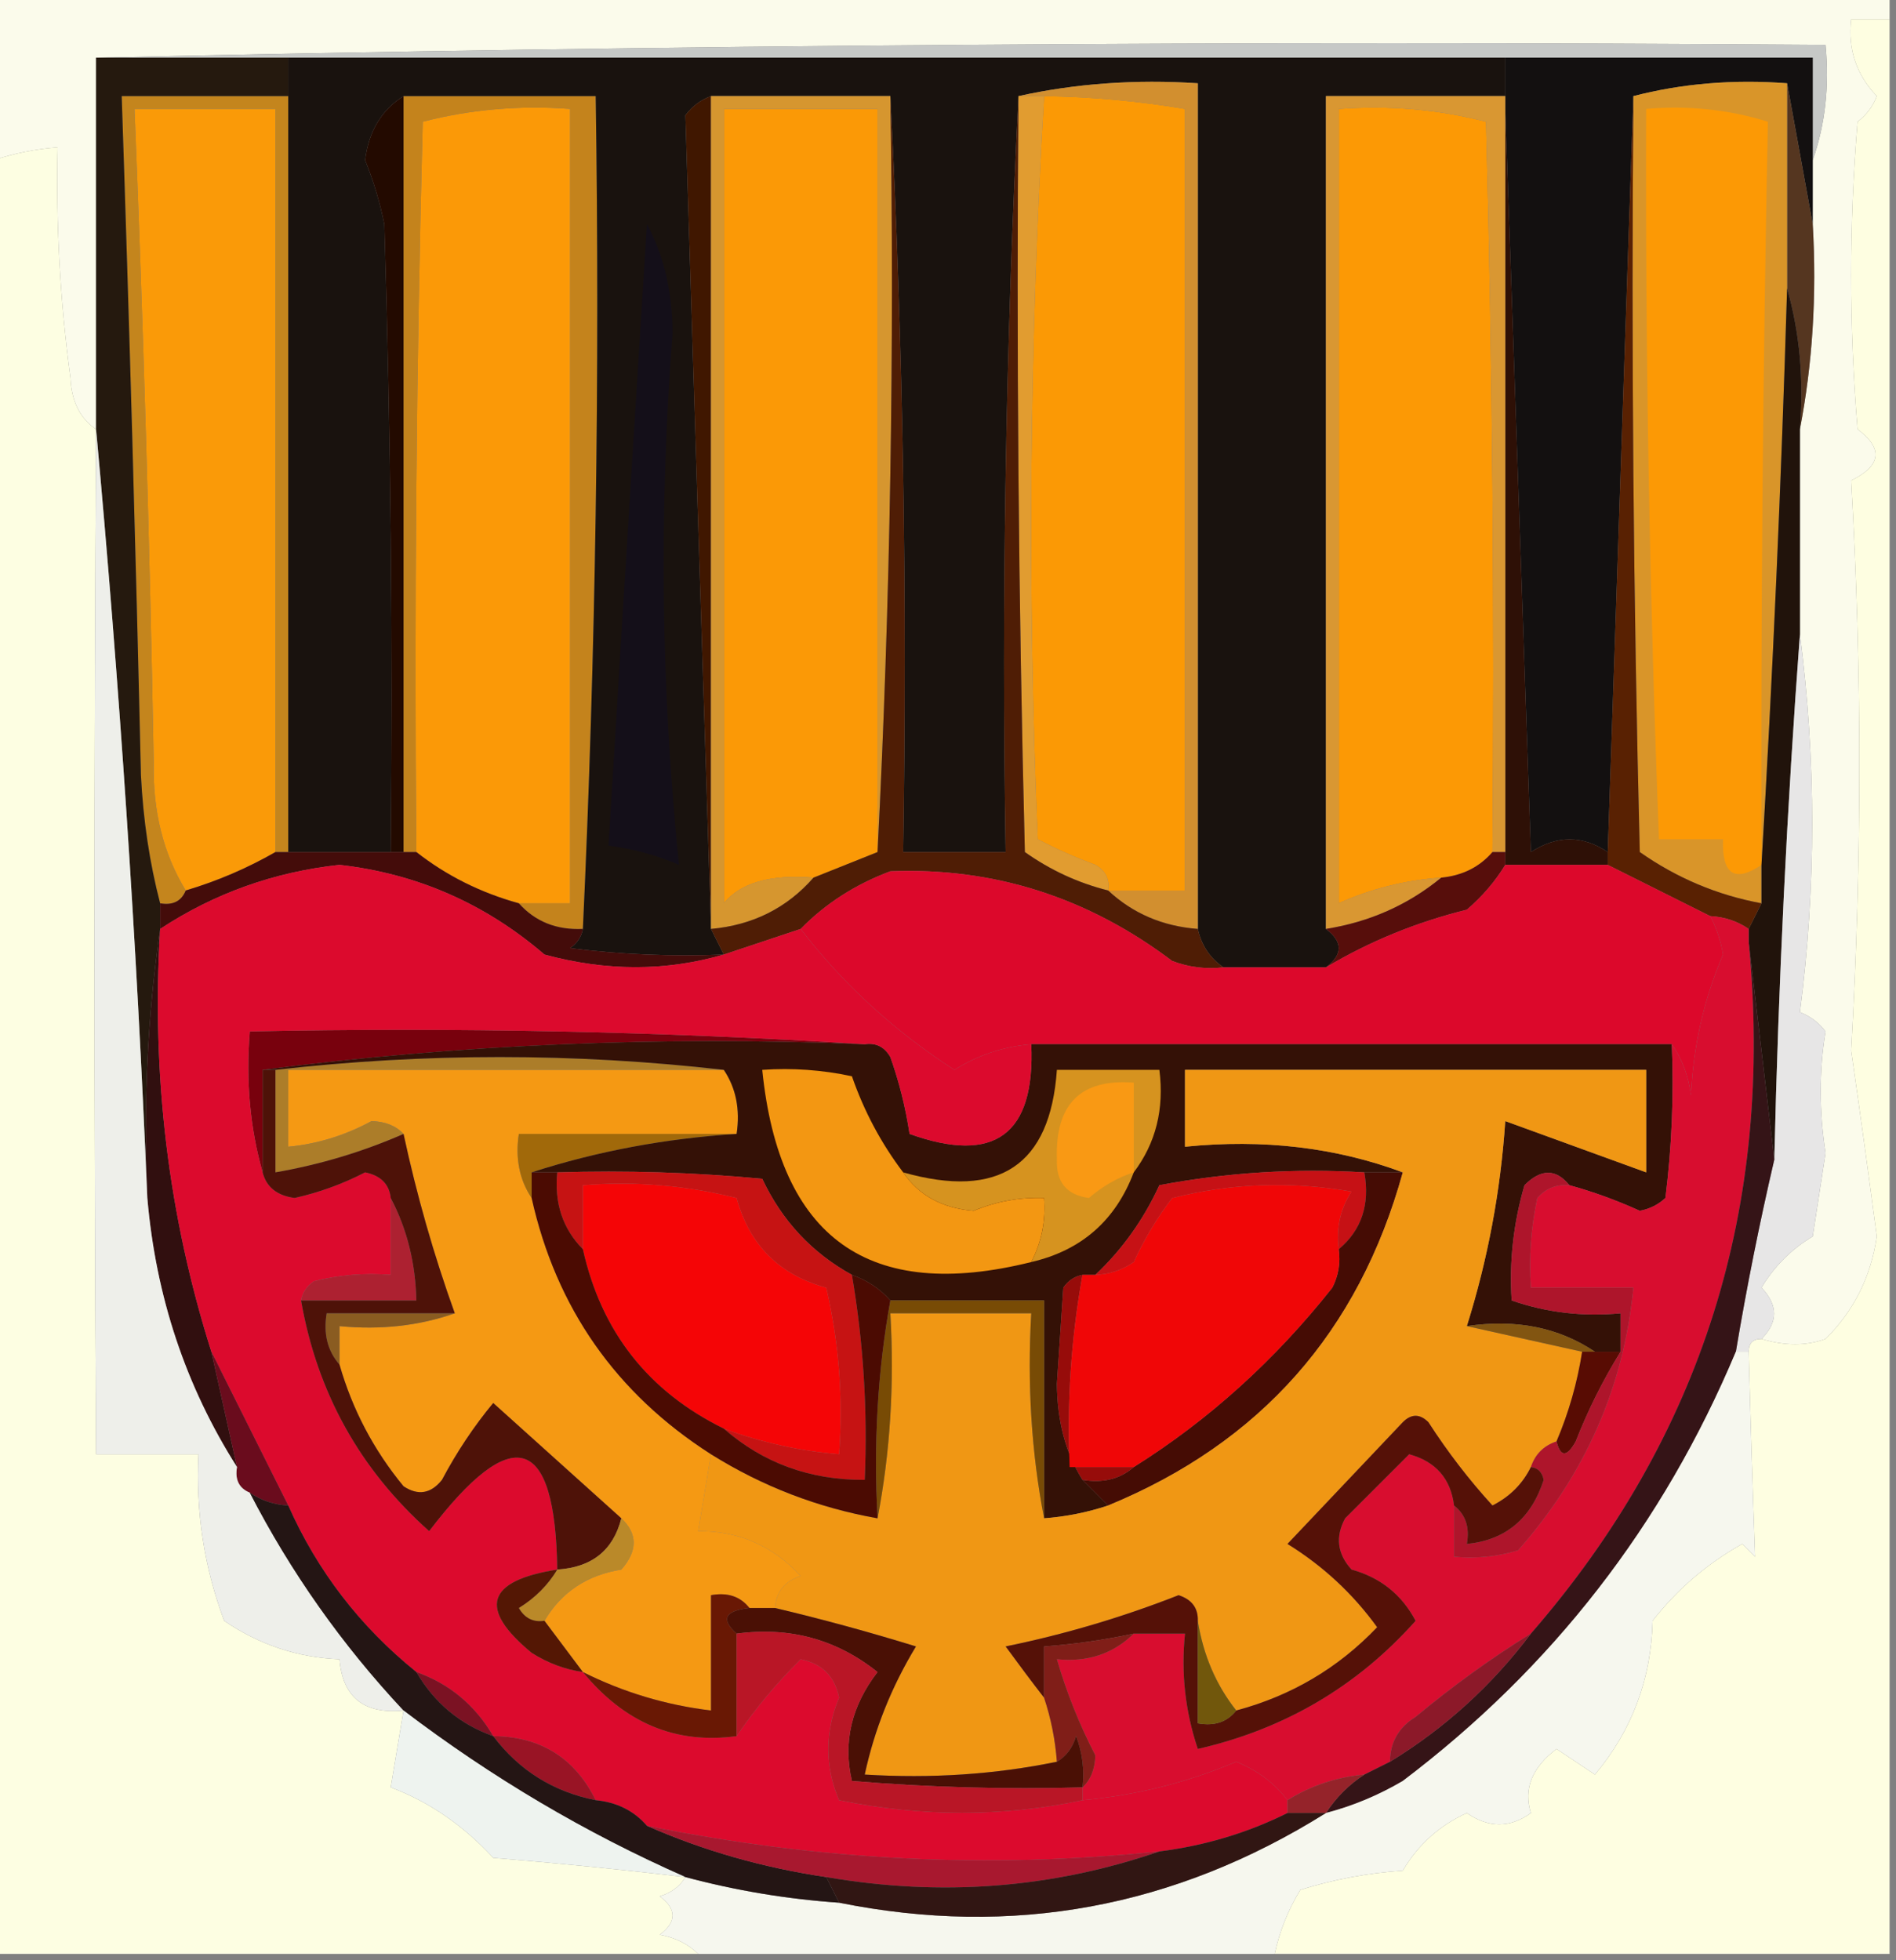 <?xml version="1.0" encoding="UTF-8"?>
<!DOCTYPE svg PUBLIC "-//W3C//DTD SVG 1.1//EN" "http://www.w3.org/Graphics/SVG/1.1/DTD/svg11.dtd">
<svg xmlns="http://www.w3.org/2000/svg" version="1.1" width="148px" height="153px" style="shape-rendering:geometricPrecision; text-rendering:geometricPrecision; image-rendering:optimizeQuality; fill-rule:evenodd; clip-rule:evenodd" xmlns:xlink="http://www.w3.org/1999/xlink">
<rect width="100%" height="100%" fill="#808080" stroke="none"/>
<g><path style="opacity:1" fill="#fbfbeb" d="M -0.5,-0.5 C 48.833,-0.5 98.167,-0.5 147.5,-0.5C 147.5,0.167 147.5,0.833 147.5,1.5C 146.5,1.5 145.5,1.5 144.5,1.5C 144.229,3.821 144.896,5.821 146.5,7.5C 146.192,8.308 145.692,8.975 145,9.5C 144.333,17.5 144.333,25.5 145,33.5C 147.023,35.013 146.856,36.346 144.5,37.5C 145.35,52.297 145.35,67.13 144.5,82C 145.192,86.801 145.858,91.635 146.5,96.5C 146.05,99.63 144.716,102.297 142.5,104.5C 140.997,105.052 139.331,105.052 137.5,104.5C 138.807,103.198 138.807,101.865 137.5,100.5C 138.5,98.833 139.833,97.5 141.5,96.5C 141.833,94.333 142.167,92.167 142.5,90C 141.995,86.718 141.995,83.551 142.5,80.5C 141.975,79.808 141.308,79.308 140.5,79C 141.773,69.209 141.773,59.376 140.5,49.5C 140.5,44.167 140.5,38.833 140.5,33.5C 141.488,28.36 141.821,23.026 141.5,17.5C 141.5,15.833 141.5,14.167 141.5,12.5C 142.477,9.713 142.81,6.713 142.5,3.5C 97.33,3.168 52.33,3.501 7.5,4.5C 7.5,14.167 7.5,23.833 7.5,33.5C 6.252,32.666 5.585,31.333 5.5,29.5C 4.692,23.526 4.359,17.526 4.5,11.5C 2.784,11.629 1.117,11.962 -0.5,12.5C -0.5,8.167 -0.5,3.833 -0.5,-0.5 Z"/></g>
<g><path style="opacity:1" fill="#c6c8c6" d="M 7.5,4.5 C 52.33,3.501 97.33,3.168 142.5,3.5C 142.81,6.713 142.477,9.713 141.5,12.5C 141.5,9.833 141.5,7.167 141.5,4.5C 133.5,4.5 125.5,4.5 117.5,4.5C 85.833,4.5 54.167,4.5 22.5,4.5C 17.5,4.5 12.5,4.5 7.5,4.5 Z"/></g>
<g><path style="opacity:1" fill="#131010" d="M 117.5,4.5 C 125.5,4.5 133.5,4.5 141.5,4.5C 141.5,7.167 141.5,9.833 141.5,12.5C 141.5,14.167 141.5,15.833 141.5,17.5C 140.833,13.833 140.167,10.167 139.5,6.5C 135.298,6.183 131.298,6.517 127.5,7.5C 126.833,27.167 126.167,46.833 125.5,66.5C 123.532,65.181 121.532,65.181 119.5,66.5C 118.833,47.004 118.167,27.671 117.5,8.5C 117.5,8.167 117.5,7.833 117.5,7.5C 117.5,6.5 117.5,5.5 117.5,4.5 Z"/></g>
<g><path style="opacity:1" fill="#fb9907" d="M 40.5,70.5 C 37.515,69.674 34.849,68.341 32.5,66.5C 32.333,47.497 32.5,28.497 33,9.5C 36.73,8.54 40.563,8.207 44.5,8.5C 44.5,29.167 44.5,49.833 44.5,70.5C 43.167,70.5 41.833,70.5 40.5,70.5 Z"/></g>
<g><path style="opacity:1" fill="#fa9a08" d="M 21.5,66.5 C 19.313,67.758 16.98,68.758 14.5,69.5C 12.75,66.645 11.916,63.311 12,59.5C 11.69,42.489 11.19,25.489 10.5,8.5C 14.167,8.5 17.833,8.5 21.5,8.5C 21.5,27.833 21.5,47.167 21.5,66.5 Z"/></g>
<g><path style="opacity:1" fill="#fc9905" d="M 116.5,66.5 C 115.486,67.674 114.153,68.34 112.5,68.5C 109.692,68.693 107.025,69.36 104.5,70.5C 104.5,49.833 104.5,29.167 104.5,8.5C 108.437,8.207 112.27,8.54 116,9.5C 116.5,28.497 116.667,47.497 116.5,66.5 Z"/></g>
<g><path style="opacity:1" fill="#553620" d="M 139.5,6.5 C 140.167,10.167 140.833,13.833 141.5,17.5C 141.821,23.026 141.488,28.36 140.5,33.5C 140.815,29.629 140.482,25.962 139.5,22.5C 139.5,17.167 139.5,11.833 139.5,6.5 Z"/></g>
<g><path style="opacity:1" fill="#c4851d" d="M 22.5,7.5 C 22.5,27.167 22.5,46.833 22.5,66.5C 22.167,66.5 21.833,66.5 21.5,66.5C 21.5,47.167 21.5,27.833 21.5,8.5C 17.833,8.5 14.167,8.5 10.5,8.5C 11.19,25.489 11.69,42.489 12,59.5C 11.916,63.311 12.75,66.645 14.5,69.5C 14.158,70.338 13.492,70.672 12.5,70.5C 11.679,67.359 11.179,64.025 11,60.5C 10.594,42.828 10.094,25.161 9.5,7.5C 13.833,7.5 18.167,7.5 22.5,7.5 Z"/></g>
<g><path style="opacity:1" fill="#c4831c" d="M 31.5,7.5 C 36.5,7.5 41.5,7.5 46.5,7.5C 46.831,29.34 46.497,51.006 45.5,72.5C 43.447,72.598 41.78,71.931 40.5,70.5C 41.833,70.5 43.167,70.5 44.5,70.5C 44.5,49.833 44.5,29.167 44.5,8.5C 40.563,8.207 36.73,8.54 33,9.5C 32.5,28.497 32.333,47.497 32.5,66.5C 32.167,66.5 31.833,66.5 31.5,66.5C 31.5,46.833 31.5,27.167 31.5,7.5 Z"/></g>
<g><path style="opacity:1" fill="#d99529" d="M 139.5,6.5 C 139.5,11.833 139.5,17.167 139.5,22.5C 139.046,37.666 138.38,52.666 137.5,67.5C 137.5,68.5 137.5,69.5 137.5,70.5C 134.063,69.866 130.896,68.533 128,66.5C 127.5,46.836 127.333,27.169 127.5,7.5C 131.298,6.517 135.298,6.183 139.5,6.5 Z"/></g>
<g><path style="opacity:1" fill="#fc9905" d="M 137.5,67.5 C 135.402,68.914 134.402,68.248 134.5,65.5C 132.833,65.5 131.167,65.5 129.5,65.5C 128.76,46.509 128.427,27.509 128.5,8.5C 131.777,8.216 134.943,8.549 138,9.5C 137.607,28.811 137.441,48.144 137.5,67.5 Z"/></g>
<g><path style="opacity:1" fill="#19120e" d="M 22.5,4.5 C 54.167,4.5 85.833,4.5 117.5,4.5C 117.5,5.5 117.5,6.5 117.5,7.5C 112.833,7.5 108.167,7.5 103.5,7.5C 103.5,29.167 103.5,50.833 103.5,72.5C 104.833,73.5 104.833,74.5 103.5,75.5C 100.833,75.5 98.167,75.5 95.5,75.5C 94.449,74.778 93.782,73.778 93.5,72.5C 93.5,50.5 93.5,28.5 93.5,6.5C 88.637,6.181 83.97,6.514 79.5,7.5C 78.503,26.993 78.17,46.66 78.5,66.5C 75.833,66.5 73.167,66.5 70.5,66.5C 70.83,46.66 70.497,26.993 69.5,7.5C 64.833,7.5 60.167,7.5 55.5,7.5C 54.711,7.783 54.044,8.283 53.5,9C 54.161,30.264 54.828,51.431 55.5,72.5C 55.833,73.167 56.167,73.833 56.5,74.5C 52.486,74.665 48.486,74.499 44.5,74C 45.056,73.617 45.389,73.117 45.5,72.5C 46.497,51.006 46.831,29.34 46.5,7.5C 41.5,7.5 36.5,7.5 31.5,7.5C 29.785,8.574 28.785,10.241 28.5,12.5C 29.154,14.115 29.654,15.782 30,17.5C 30.5,33.83 30.667,50.163 30.5,66.5C 27.833,66.5 25.167,66.5 22.5,66.5C 22.5,46.833 22.5,27.167 22.5,7.5C 22.5,6.5 22.5,5.5 22.5,4.5 Z"/></g>
<g><path style="opacity:1" fill="#fb9906" d="M 68.5,66.5 C 66.833,67.167 65.167,67.833 63.5,68.5C 60.143,68.23 57.809,68.896 56.5,70.5C 56.5,49.833 56.5,29.167 56.5,8.5C 60.5,8.5 64.5,8.5 68.5,8.5C 68.5,27.833 68.5,47.167 68.5,66.5 Z"/></g>
<g><path style="opacity:1" fill="#fb9905" d="M 81.5,7.5 C 85.198,7.552 88.865,7.886 92.5,8.5C 92.5,28.833 92.5,49.167 92.5,69.5C 90.5,69.5 88.5,69.5 86.5,69.5C 86.631,68.624 86.297,67.957 85.5,67.5C 83.941,66.926 82.441,66.26 81,65.5C 80.18,46.093 80.347,26.76 81.5,7.5 Z"/></g>
<g><path style="opacity:1" fill="#2e1006" d="M 117.5,8.5 C 118.167,27.671 118.833,47.004 119.5,66.5C 121.532,65.181 123.532,65.181 125.5,66.5C 125.5,66.833 125.5,67.167 125.5,67.5C 122.833,67.5 120.167,67.5 117.5,67.5C 117.5,67.167 117.5,66.833 117.5,66.5C 117.5,47.167 117.5,27.833 117.5,8.5 Z"/></g>
<g><path style="opacity:1" fill="#21130b" d="M 139.5,22.5 C 140.482,25.962 140.815,29.629 140.5,33.5C 140.5,38.833 140.5,44.167 140.5,49.5C 139.492,62.994 138.826,76.661 138.5,90.5C 137.833,84.833 137.167,79.167 136.5,73.5C 136.5,73.167 136.5,72.833 136.5,72.5C 136.833,71.833 137.167,71.167 137.5,70.5C 137.5,69.5 137.5,68.5 137.5,67.5C 138.38,52.666 139.046,37.666 139.5,22.5 Z"/></g>
<g><path style="opacity:1" fill="#fefee1" d="M 147.5,1.5 C 147.5,51.833 147.5,102.167 147.5,152.5C 131.5,152.5 115.5,152.5 99.5,152.5C 99.877,150.742 100.544,149.075 101.5,147.5C 104.107,146.682 106.774,146.182 109.5,146C 110.693,143.973 112.36,142.473 114.5,141.5C 116.198,142.681 117.865,142.681 119.5,141.5C 118.911,139.627 119.578,137.96 121.5,136.5C 122.5,137.167 123.5,137.833 124.5,138.5C 127.396,135.038 128.896,131.038 129,126.5C 130.921,124.037 133.254,122.037 136,120.5C 136.333,120.833 136.667,121.167 137,121.5C 136.808,116.201 136.641,110.867 136.5,105.5C 136.5,104.833 136.833,104.5 137.5,104.5C 139.331,105.052 140.997,105.052 142.5,104.5C 144.716,102.297 146.05,99.63 146.5,96.5C 145.858,91.635 145.192,86.801 144.5,82C 145.35,67.13 145.35,52.297 144.5,37.5C 146.856,36.346 147.023,35.013 145,33.5C 144.333,25.5 144.333,17.5 145,9.5C 145.692,8.975 146.192,8.308 146.5,7.5C 144.896,5.821 144.229,3.821 144.5,1.5C 145.5,1.5 146.5,1.5 147.5,1.5 Z"/></g>
<g><path style="opacity:1" fill="#230a00" d="M 31.5,7.5 C 31.5,27.167 31.5,46.833 31.5,66.5C 31.167,66.5 30.833,66.5 30.5,66.5C 30.667,50.163 30.5,33.83 30,17.5C 29.654,15.782 29.154,14.115 28.5,12.5C 28.785,10.241 29.785,8.574 31.5,7.5 Z"/></g>
<g><path style="opacity:1" fill="#401700" d="M 55.5,7.5 C 55.5,29.167 55.5,50.833 55.5,72.5C 54.828,51.431 54.161,30.264 53.5,9C 54.044,8.283 54.711,7.783 55.5,7.5 Z"/></g>
<g><path style="opacity:1" fill="#e19c30" d="M 79.5,7.5 C 80.167,7.5 80.833,7.5 81.5,7.5C 80.347,26.76 80.18,46.093 81,65.5C 82.441,66.26 83.941,66.926 85.5,67.5C 86.297,67.957 86.631,68.624 86.5,69.5C 84.16,68.914 81.993,67.914 80,66.5C 79.5,46.836 79.333,27.169 79.5,7.5 Z"/></g>
<g><path style="opacity:1" fill="#d99732" d="M 117.5,7.5 C 117.5,7.833 117.5,8.167 117.5,8.5C 117.5,27.833 117.5,47.167 117.5,66.5C 117.167,66.5 116.833,66.5 116.5,66.5C 116.667,47.497 116.5,28.497 116,9.5C 112.27,8.54 108.437,8.207 104.5,8.5C 104.5,29.167 104.5,49.833 104.5,70.5C 107.025,69.36 109.692,68.693 112.5,68.5C 109.912,70.625 106.912,71.958 103.5,72.5C 103.5,50.833 103.5,29.167 103.5,7.5C 108.167,7.5 112.833,7.5 117.5,7.5 Z"/></g>
<g><path style="opacity:1" fill="#fdfee2" d="M 7.5,33.5 C 7.332,60.135 7.332,86.802 7.5,113.5C 10.167,113.5 12.833,113.5 15.5,113.5C 15.268,117.98 15.935,122.313 17.5,126.5C 20.226,128.365 23.226,129.365 26.5,129.5C 26.746,132.47 28.412,133.803 31.5,133.5C 31.167,135.5 30.833,137.5 30.5,139.5C 33.49,140.622 36.157,142.456 38.5,145C 43.52,145.411 48.52,145.911 53.5,146.5C 53.083,147.222 52.416,147.722 51.5,148C 52.833,149 52.833,150 51.5,151C 52.737,151.232 53.737,151.732 54.5,152.5C 36.167,152.5 17.833,152.5 -0.5,152.5C -0.5,105.833 -0.5,59.167 -0.5,12.5C 1.117,11.962 2.784,11.629 4.5,11.5C 4.359,17.526 4.692,23.526 5.5,29.5C 5.585,31.333 6.252,32.666 7.5,33.5 Z"/></g>
<g><path style="opacity:1" fill="#25190e" d="M 7.5,4.5 C 12.5,4.5 17.5,4.5 22.5,4.5C 22.5,5.5 22.5,6.5 22.5,7.5C 18.167,7.5 13.833,7.5 9.5,7.5C 10.094,25.161 10.594,42.828 11,60.5C 11.179,64.025 11.679,67.359 12.5,70.5C 12.5,71.167 12.5,71.833 12.5,72.5C 11.509,79.313 11.175,86.313 11.5,93.5C 10.665,73.471 9.332,53.471 7.5,33.5C 7.5,23.833 7.5,14.167 7.5,4.5 Z"/></g>
<g><path style="opacity:1" fill="#d28f2f" d="M 79.5,7.5 C 83.97,6.514 88.637,6.181 93.5,6.5C 93.5,28.5 93.5,50.5 93.5,72.5C 90.759,72.293 88.426,71.293 86.5,69.5C 88.5,69.5 90.5,69.5 92.5,69.5C 92.5,49.167 92.5,28.833 92.5,8.5C 88.865,7.886 85.198,7.552 81.5,7.5C 80.833,7.5 80.167,7.5 79.5,7.5 Z"/></g>
<g><path style="opacity:1" fill="#e7e6e6" d="M 140.5,49.5 C 141.773,59.376 141.773,69.209 140.5,79C 141.308,79.308 141.975,79.808 142.5,80.5C 141.995,83.551 141.995,86.718 142.5,90C 142.167,92.167 141.833,94.333 141.5,96.5C 139.833,97.5 138.5,98.833 137.5,100.5C 138.807,101.865 138.807,103.198 137.5,104.5C 136.833,104.5 136.5,104.833 136.5,105.5C 136.167,105.5 135.833,105.5 135.5,105.5C 136.343,100.464 137.343,95.464 138.5,90.5C 138.826,76.661 139.492,62.994 140.5,49.5 Z"/></g>
<g><path style="opacity:1" fill="#140f19" d="M 50.5,17.5 C 51.814,19.915 52.481,22.748 52.5,26C 51.429,39.894 51.595,53.727 53,67.5C 51.266,66.751 49.433,66.251 47.5,66C 48.476,49.883 49.476,33.717 50.5,17.5 Z"/></g>
<g><path style="opacity:1" fill="#d6962f" d="M 55.5,7.5 C 60.167,7.5 64.833,7.5 69.5,7.5C 69.83,27.34 69.497,47.007 68.5,66.5C 68.5,47.167 68.5,27.833 68.5,8.5C 64.5,8.5 60.5,8.5 56.5,8.5C 56.5,29.167 56.5,49.833 56.5,70.5C 57.809,68.896 60.143,68.23 63.5,68.5C 61.421,70.873 58.754,72.206 55.5,72.5C 55.5,50.833 55.5,29.167 55.5,7.5 Z"/></g>
<g><path style="opacity:1" fill="#570e0b" d="M 116.5,66.5 C 116.833,66.5 117.167,66.5 117.5,66.5C 117.5,66.833 117.5,67.167 117.5,67.5C 116.71,68.794 115.71,69.961 114.5,71C 110.564,71.972 106.897,73.472 103.5,75.5C 104.833,74.5 104.833,73.5 103.5,72.5C 106.912,71.958 109.912,70.625 112.5,68.5C 114.153,68.34 115.486,67.674 116.5,66.5 Z"/></g>
<g><path style="opacity:1" fill="#440c0a" d="M 21.5,66.5 C 21.833,66.5 22.167,66.5 22.5,66.5C 25.167,66.5 27.833,66.5 30.5,66.5C 30.833,66.5 31.167,66.5 31.5,66.5C 31.833,66.5 32.167,66.5 32.5,66.5C 34.849,68.341 37.515,69.674 40.5,70.5C 41.78,71.931 43.447,72.598 45.5,72.5C 45.389,73.117 45.056,73.617 44.5,74C 48.486,74.499 52.486,74.665 56.5,74.5C 51.985,75.812 47.318,75.812 42.5,74.5C 37.871,70.518 32.537,68.184 26.5,67.5C 21.406,68.051 16.739,69.717 12.5,72.5C 12.5,71.833 12.5,71.167 12.5,70.5C 13.492,70.672 14.158,70.338 14.5,69.5C 16.98,68.758 19.313,67.758 21.5,66.5 Z"/></g>
<g><path style="opacity:1" fill="#4f1d05" d="M 69.5,7.5 C 70.497,26.993 70.83,46.66 70.5,66.5C 73.167,66.5 75.833,66.5 78.5,66.5C 78.17,46.66 78.503,26.993 79.5,7.5C 79.333,27.169 79.5,46.836 80,66.5C 81.993,67.914 84.16,68.914 86.5,69.5C 88.426,71.293 90.759,72.293 93.5,72.5C 93.782,73.778 94.449,74.778 95.5,75.5C 94.127,75.657 92.793,75.49 91.5,75C 84.897,70.019 77.563,67.686 69.5,68C 66.761,69.026 64.428,70.526 62.5,72.5C 60.5,73.167 58.5,73.833 56.5,74.5C 56.167,73.833 55.833,73.167 55.5,72.5C 58.754,72.206 61.421,70.873 63.5,68.5C 65.167,67.833 66.833,67.167 68.5,66.5C 69.497,47.007 69.83,27.34 69.5,7.5 Z"/></g>
<g><path style="opacity:1" fill="#592102" d="M 127.5,7.5 C 127.333,27.169 127.5,46.836 128,66.5C 130.896,68.533 134.063,69.866 137.5,70.5C 137.167,71.167 136.833,71.833 136.5,72.5C 135.609,71.89 134.609,71.557 133.5,71.5C 130.86,70.18 128.193,68.847 125.5,67.5C 125.5,67.167 125.5,66.833 125.5,66.5C 126.167,46.833 126.833,27.167 127.5,7.5 Z"/></g>
<g><path style="opacity:1" fill="#dc082b" d="M 95.5,75.5 C 98.167,75.5 100.833,75.5 103.5,75.5C 106.897,73.472 110.564,71.972 114.5,71C 115.71,69.961 116.71,68.794 117.5,67.5C 120.167,67.5 122.833,67.5 125.5,67.5C 128.193,68.847 130.86,70.18 133.5,71.5C 133.982,72.416 134.315,73.416 134.5,74.5C 132.999,78.003 132.166,81.669 132,85.5C 131.79,83.942 131.29,82.609 130.5,81.5C 113.833,81.5 97.167,81.5 80.5,81.5C 78.325,81.682 76.325,82.349 74.5,83.5C 69.808,80.47 65.808,76.803 62.5,72.5C 64.428,70.526 66.761,69.026 69.5,68C 77.563,67.686 84.897,70.019 91.5,75C 92.793,75.49 94.127,75.657 95.5,75.5 Z"/></g>
<g><path style="opacity:1" fill="#78010d" d="M 67.5,81.5 C 51.464,80.849 35.798,81.516 20.5,83.5C 20.5,86.167 20.5,88.833 20.5,91.5C 19.518,88.038 19.185,84.371 19.5,80.5C 35.675,80.17 51.675,80.504 67.5,81.5 Z"/></g>
<g><path style="opacity:1" fill="#310f0f" d="M 12.5,72.5 C 11.808,83.901 13.142,94.901 16.5,105.5C 17.167,108.5 17.833,111.5 18.5,114.5C 14.497,108.194 12.163,101.194 11.5,93.5C 11.175,86.313 11.509,79.313 12.5,72.5 Z"/></g>
<g><path style="opacity:1" fill="#f59913" d="M 56.5,83.5 C 57.451,84.919 57.785,86.585 57.5,88.5C 51.833,88.5 46.167,88.5 40.5,88.5C 40.215,90.415 40.549,92.081 41.5,93.5C 43.415,102.083 48.081,108.75 55.5,113.5C 55.167,115.5 54.833,117.5 54.5,119.5C 57.659,119.481 60.326,120.648 62.5,123C 61.244,123.417 60.577,124.25 60.5,125.5C 59.833,125.5 59.167,125.5 58.5,125.5C 57.791,124.596 56.791,124.263 55.5,124.5C 55.5,127.5 55.5,130.5 55.5,133.5C 51.992,133.08 48.659,132.08 45.5,130.5C 44.5,129.167 43.5,127.833 42.5,126.5C 43.819,124.266 45.819,122.932 48.5,122.5C 49.782,121.042 49.782,119.708 48.5,118.5C 45.187,115.522 41.853,112.522 38.5,109.5C 36.99,111.322 35.657,113.322 34.5,115.5C 33.635,116.583 32.635,116.749 31.5,116C 29.171,113.174 27.504,110.008 26.5,106.5C 26.5,105.5 26.5,104.5 26.5,103.5C 29.713,103.81 32.713,103.477 35.5,102.5C 33.859,97.939 32.526,93.272 31.5,88.5C 30.903,87.861 30.07,87.528 29,87.5C 26.941,88.618 24.774,89.285 22.5,89.5C 22.5,87.5 22.5,85.5 22.5,83.5C 33.833,83.5 45.167,83.5 56.5,83.5 Z"/></g>
<g><path style="opacity:1" fill="#a1690a" d="M 57.5,88.5 C 51.923,88.856 46.59,89.856 41.5,91.5C 41.5,92.167 41.5,92.833 41.5,93.5C 40.549,92.081 40.215,90.415 40.5,88.5C 46.167,88.5 51.833,88.5 57.5,88.5 Z"/></g>
<g><path style="opacity:1" fill="#ac7d29" d="M 56.5,83.5 C 45.167,83.5 33.833,83.5 22.5,83.5C 22.5,85.5 22.5,87.5 22.5,89.5C 24.774,89.285 26.941,88.618 29,87.5C 30.07,87.528 30.903,87.861 31.5,88.5C 28.296,89.901 24.963,90.901 21.5,91.5C 21.5,88.833 21.5,86.167 21.5,83.5C 33.167,82.167 44.833,82.167 56.5,83.5 Z"/></g>
<g><path style="opacity:1" fill="#341106" d="M 67.5,81.5 C 68.376,81.369 69.043,81.703 69.5,82.5C 70.189,84.444 70.689,86.444 71,88.5C 77.642,90.888 80.808,88.554 80.5,81.5C 97.167,81.5 113.833,81.5 130.5,81.5C 130.666,85.514 130.499,89.514 130,93.5C 129.439,94.022 128.772,94.355 128,94.5C 126.2,93.68 124.366,93.014 122.5,92.5C 121.458,91.209 120.292,91.209 119,92.5C 118.132,95.485 117.799,98.485 118,101.5C 120.719,102.444 123.552,102.777 126.5,102.5C 126.5,103.5 126.5,104.5 126.5,105.5C 125.833,105.5 125.167,105.5 124.5,105.5C 121.663,103.598 118.329,102.931 114.5,103.5C 116.135,98.291 117.135,92.958 117.5,87.5C 121.167,88.833 124.833,90.167 128.5,91.5C 128.5,88.833 128.5,86.167 128.5,83.5C 116.5,83.5 104.5,83.5 92.5,83.5C 92.5,85.5 92.5,87.5 92.5,89.5C 98.598,88.883 104.265,89.55 109.5,91.5C 108.5,91.5 107.5,91.5 106.5,91.5C 101.125,91.172 95.792,91.505 90.5,92.5C 89.26,95.196 87.593,97.529 85.5,99.5C 85.167,99.5 84.833,99.5 84.5,99.5C 83.883,99.611 83.383,99.944 83,100.5C 82.833,103 82.667,105.5 82.5,108C 82.525,110.929 83.191,113.429 84.5,115.5C 85.167,116.167 85.833,116.833 86.5,117.5C 84.883,118.038 83.216,118.371 81.5,118.5C 81.5,112.833 81.5,107.167 81.5,101.5C 77.5,101.5 73.5,101.5 69.5,101.5C 68.71,100.599 67.71,99.932 66.5,99.5C 63.381,97.783 61.047,95.283 59.5,92C 54.177,91.501 48.844,91.334 43.5,91.5C 42.833,91.5 42.167,91.5 41.5,91.5C 46.59,89.856 51.923,88.856 57.5,88.5C 57.785,86.585 57.451,84.919 56.5,83.5C 44.833,82.167 33.167,82.167 21.5,83.5C 21.167,83.5 20.833,83.5 20.5,83.5C 35.798,81.516 51.464,80.849 67.5,81.5 Z"/></g>
<g><path style="opacity:1" fill="#c61115" d="M 106.5,91.5 C 106.946,94.01 106.28,96.01 104.5,97.5C 104.286,95.856 104.62,94.356 105.5,93C 100.798,92.172 96.131,92.338 91.5,93.5C 90.316,95.046 89.316,96.713 88.5,98.5C 87.583,99.127 86.583,99.461 85.5,99.5C 87.593,97.529 89.26,95.196 90.5,92.5C 95.792,91.505 101.125,91.172 106.5,91.5 Z"/></g>
<g><path style="opacity:1" fill="#d6931f" d="M 88.5,91.5 C 87.074,95.26 84.407,97.593 80.5,98.5C 81.301,96.958 81.634,95.291 81.5,93.5C 79.599,93.433 77.766,93.766 76,94.5C 73.552,94.3 71.719,93.3 70.5,91.5C 77.983,93.622 81.983,90.955 82.5,83.5C 85.167,83.5 87.833,83.5 90.5,83.5C 90.889,86.553 90.223,89.22 88.5,91.5 Z"/></g>
<g><path style="opacity:1" fill="#f99914" d="M 88.5,91.5 C 87.244,91.904 86.077,92.57 85,93.5C 83.268,93.266 82.434,92.266 82.5,90.5C 82.35,86.175 84.35,84.175 88.5,84.5C 88.5,86.833 88.5,89.167 88.5,91.5 Z"/></g>
<g><path style="opacity:1" fill="#c61313" d="M 43.5,91.5 C 48.844,91.334 54.177,91.501 59.5,92C 61.047,95.283 63.381,97.783 66.5,99.5C 67.4,104.772 67.734,110.105 67.5,115.5C 63.236,115.523 59.569,114.19 56.5,111.5C 59.402,112.578 62.402,113.244 65.5,113.5C 65.826,109.116 65.492,104.783 64.5,100.5C 60.833,99.5 58.5,97.167 57.5,93.5C 53.555,92.509 49.555,92.176 45.5,92.5C 45.5,94.167 45.5,95.833 45.5,97.5C 43.926,95.898 43.259,93.898 43.5,91.5 Z"/></g>
<g><path style="opacity:1" fill="#d80d2f" d="M 133.5,71.5 C 134.609,71.557 135.609,71.89 136.5,72.5C 136.5,72.833 136.5,73.167 136.5,73.5C 138.517,94.147 132.851,112.147 119.5,127.5C 116.397,129.423 113.397,131.59 110.5,134C 109.177,134.816 108.511,135.983 108.5,137.5C 107.833,137.833 107.167,138.167 106.5,138.5C 104.315,138.704 102.315,139.37 100.5,140.5C 99.493,139.172 98.159,138.172 96.5,137.5C 92.655,139.128 88.655,140.128 84.5,140.5C 84.5,140.167 84.5,139.833 84.5,139.5C 85.139,138.903 85.472,138.07 85.5,137C 84.252,134.59 83.252,132.09 82.5,129.5C 84.898,129.741 86.898,129.074 88.5,127.5C 89.833,127.5 91.167,127.5 92.5,127.5C 92.183,130.572 92.516,133.572 93.5,136.5C 100.28,134.948 105.947,131.614 110.5,126.5C 109.421,124.457 107.754,123.124 105.5,122.5C 104.386,121.277 104.219,119.944 105,118.5C 106.688,116.812 108.355,115.145 110,113.5C 112.074,114.072 113.24,115.405 113.5,117.5C 113.5,118.833 113.5,120.167 113.5,121.5C 115.199,121.66 116.866,121.494 118.5,121C 123.752,115.051 126.752,108.218 127.5,100.5C 124.833,100.5 122.167,100.5 119.5,100.5C 119.337,98.143 119.503,95.81 120,93.5C 120.671,92.748 121.504,92.414 122.5,92.5C 124.366,93.014 126.2,93.68 128,94.5C 128.772,94.355 129.439,94.022 130,93.5C 130.499,89.514 130.666,85.514 130.5,81.5C 131.29,82.609 131.79,83.942 132,85.5C 132.166,81.669 132.999,78.003 134.5,74.5C 134.315,73.416 133.982,72.416 133.5,71.5 Z"/></g>
<g><path style="opacity:1" fill="#dc0a2d" d="M 56.5,74.5 C 58.5,73.833 60.5,73.167 62.5,72.5C 65.808,76.803 69.808,80.47 74.5,83.5C 76.325,82.349 78.325,81.682 80.5,81.5C 80.808,88.554 77.642,90.888 71,88.5C 70.689,86.444 70.189,84.444 69.5,82.5C 69.043,81.703 68.376,81.369 67.5,81.5C 51.675,80.504 35.675,80.17 19.5,80.5C 19.185,84.371 19.518,88.038 20.5,91.5C 20.791,92.649 21.624,93.316 23,93.5C 24.928,93.067 26.761,92.4 28.5,91.5C 29.713,91.747 30.38,92.414 30.5,93.5C 30.5,95.5 30.5,97.5 30.5,99.5C 28.473,99.338 26.473,99.504 24.5,100C 23.944,100.383 23.611,100.883 23.5,101.5C 24.755,108.679 28.088,114.679 33.5,119.5C 40.014,110.958 43.347,111.958 43.5,122.5C 37.97,123.371 37.304,125.537 41.5,129C 42.745,129.791 44.078,130.291 45.5,130.5C 48.767,134.482 52.767,136.149 57.5,135.5C 58.901,133.417 60.568,131.417 62.5,129.5C 64.167,129.833 65.167,130.833 65.5,132.5C 64.379,135.196 64.379,137.863 65.5,140.5C 71.962,141.811 78.296,141.811 84.5,140.5C 88.655,140.128 92.655,139.128 96.5,137.5C 98.159,138.172 99.493,139.172 100.5,140.5C 100.5,140.833 100.5,141.167 100.5,141.5C 97.381,143.051 94.048,144.051 90.5,144.5C 77.194,145.879 63.861,145.212 50.5,142.5C 49.486,141.326 48.153,140.66 46.5,140.5C 44.867,137.203 42.2,135.536 38.5,135.5C 37.089,133.086 35.089,131.419 32.5,130.5C 28.104,126.952 24.77,122.619 22.5,117.5C 20.5,113.491 18.5,109.491 16.5,105.5C 13.142,94.901 11.808,83.901 12.5,72.5C 16.739,69.717 21.406,68.051 26.5,67.5C 32.537,68.184 37.871,70.518 42.5,74.5C 47.318,75.812 51.985,75.812 56.5,74.5 Z"/></g>
<g><path style="opacity:1" fill="#f39712" d="M 70.5,91.5 C 71.719,93.3 73.552,94.3 76,94.5C 77.766,93.766 79.599,93.433 81.5,93.5C 81.634,95.291 81.301,96.958 80.5,98.5C 67.83,101.652 60.83,96.652 59.5,83.5C 61.857,83.337 64.19,83.503 66.5,84C 67.449,86.734 68.783,89.234 70.5,91.5 Z"/></g>
<g><path style="opacity:1" fill="#ad2131" d="M 30.5,93.5 C 31.768,95.905 32.435,98.572 32.5,101.5C 29.5,101.5 26.5,101.5 23.5,101.5C 23.611,100.883 23.944,100.383 24.5,100C 26.473,99.504 28.473,99.338 30.5,99.5C 30.5,97.5 30.5,95.5 30.5,93.5 Z"/></g>
<g><path style="opacity:1" fill="#450c04" d="M 106.5,91.5 C 107.5,91.5 108.5,91.5 109.5,91.5C 106.06,103.939 98.393,112.605 86.5,117.5C 85.833,116.833 85.167,116.167 84.5,115.5C 86.099,115.768 87.432,115.434 88.5,114.5C 94.344,110.835 99.51,106.169 104,100.5C 104.483,99.552 104.649,98.552 104.5,97.5C 106.28,96.01 106.946,94.01 106.5,91.5 Z"/></g>
<g><path style="opacity:1" fill="#f50506" d="M 56.5,111.5 C 50.6,108.599 46.933,103.932 45.5,97.5C 45.5,95.833 45.5,94.167 45.5,92.5C 49.555,92.176 53.555,92.509 57.5,93.5C 58.5,97.167 60.833,99.5 64.5,100.5C 65.492,104.783 65.826,109.116 65.5,113.5C 62.402,113.244 59.402,112.578 56.5,111.5 Z"/></g>
<g><path style="opacity:1" fill="#8a5c21" d="M 35.5,102.5 C 32.713,103.477 29.713,103.81 26.5,103.5C 26.5,104.5 26.5,105.5 26.5,106.5C 25.566,105.432 25.232,104.099 25.5,102.5C 28.833,102.5 32.167,102.5 35.5,102.5 Z"/></g>
<g><path style="opacity:1" fill="#f09714" d="M 114.5,103.5 C 117.5,104.167 120.5,104.833 123.5,105.5C 123.122,107.921 122.455,110.254 121.5,112.5C 120.5,112.833 119.833,113.5 119.5,114.5C 118.855,115.812 117.855,116.812 116.5,117.5C 114.673,115.5 113.006,113.333 111.5,111C 110.833,110.333 110.167,110.333 109.5,111C 106.5,114.167 103.5,117.333 100.5,120.5C 103.274,122.216 105.608,124.382 107.5,127C 104.466,130.185 100.8,132.352 96.5,133.5C 94.917,131.492 93.917,129.159 93.5,126.5C 93.53,125.503 93.03,124.836 92,124.5C 87.619,126.22 83.119,127.554 78.5,128.5C 79.521,129.901 80.521,131.235 81.5,132.5C 82.038,134.117 82.371,135.784 82.5,137.5C 77.695,138.487 72.695,138.821 67.5,138.5C 68.26,134.973 69.594,131.64 71.5,128.5C 67.835,127.369 64.169,126.369 60.5,125.5C 60.577,124.25 61.244,123.417 62.5,123C 60.326,120.648 57.659,119.481 54.5,119.5C 54.833,117.5 55.167,115.5 55.5,113.5C 59.523,116.013 63.856,117.679 68.5,118.5C 69.488,113.36 69.821,108.026 69.5,102.5C 73.167,102.5 76.833,102.5 80.5,102.5C 80.179,108.026 80.512,113.36 81.5,118.5C 83.216,118.371 84.883,118.038 86.5,117.5C 98.393,112.605 106.06,103.939 109.5,91.5C 104.265,89.55 98.598,88.883 92.5,89.5C 92.5,87.5 92.5,85.5 92.5,83.5C 104.5,83.5 116.5,83.5 128.5,83.5C 128.5,86.167 128.5,88.833 128.5,91.5C 124.833,90.167 121.167,88.833 117.5,87.5C 117.135,92.958 116.135,98.291 114.5,103.5 Z"/></g>
<g><path style="opacity:1" fill="#825511" d="M 114.5,103.5 C 118.329,102.931 121.663,103.598 124.5,105.5C 124.167,105.5 123.833,105.5 123.5,105.5C 120.5,104.833 117.5,104.167 114.5,103.5 Z"/></g>
<g><path style="opacity:1" fill="#970c0a" d="M 84.5,99.5 C 83.608,104.438 83.274,109.438 83.5,114.5C 85.167,114.5 86.833,114.5 88.5,114.5C 87.432,115.434 86.099,115.768 84.5,115.5C 83.191,113.429 82.525,110.929 82.5,108C 82.667,105.5 82.833,103 83,100.5C 83.383,99.944 83.883,99.611 84.5,99.5 Z"/></g>
<g><path style="opacity:1" fill="#f00607" d="M 104.5,97.5 C 104.649,98.552 104.483,99.552 104,100.5C 99.51,106.169 94.344,110.835 88.5,114.5C 86.833,114.5 85.167,114.5 83.5,114.5C 83.274,109.438 83.608,104.438 84.5,99.5C 84.833,99.5 85.167,99.5 85.5,99.5C 86.583,99.461 87.583,99.127 88.5,98.5C 89.316,96.713 90.316,95.046 91.5,93.5C 96.131,92.338 100.798,92.172 105.5,93C 104.62,94.356 104.286,95.856 104.5,97.5 Z"/></g>
<g><path style="opacity:1" fill="#580c03" d="M 123.5,105.5 C 123.833,105.5 124.167,105.5 124.5,105.5C 125.167,105.5 125.833,105.5 126.5,105.5C 125.126,107.714 123.959,110.047 123,112.5C 122.31,113.738 121.81,113.738 121.5,112.5C 122.455,110.254 123.122,107.921 123.5,105.5 Z"/></g>
<g><path style="opacity:1" fill="#ae152b" d="M 122.5,92.5 C 121.504,92.414 120.671,92.748 120,93.5C 119.503,95.81 119.337,98.143 119.5,100.5C 122.167,100.5 124.833,100.5 127.5,100.5C 126.752,108.218 123.752,115.051 118.5,121C 116.866,121.494 115.199,121.66 113.5,121.5C 113.5,120.167 113.5,118.833 113.5,117.5C 114.404,118.209 114.737,119.209 114.5,120.5C 117.518,120.2 119.518,118.533 120.5,115.5C 120.376,114.893 120.043,114.56 119.5,114.5C 119.833,113.5 120.5,112.833 121.5,112.5C 121.81,113.738 122.31,113.738 123,112.5C 123.959,110.047 125.126,107.714 126.5,105.5C 126.5,104.5 126.5,103.5 126.5,102.5C 123.552,102.777 120.719,102.444 118,101.5C 117.799,98.485 118.132,95.485 119,92.5C 120.292,91.209 121.458,91.209 122.5,92.5 Z"/></g>
<g><path style="opacity:1" fill="#4e1208" d="M 20.5,83.5 C 20.833,83.5 21.167,83.5 21.5,83.5C 21.5,86.167 21.5,88.833 21.5,91.5C 24.963,90.901 28.296,89.901 31.5,88.5C 32.526,93.272 33.859,97.939 35.5,102.5C 32.167,102.5 28.833,102.5 25.5,102.5C 25.232,104.099 25.566,105.432 26.5,106.5C 27.504,110.008 29.171,113.174 31.5,116C 32.635,116.749 33.635,116.583 34.5,115.5C 35.657,113.322 36.99,111.322 38.5,109.5C 41.853,112.522 45.187,115.522 48.5,118.5C 47.871,120.997 46.204,122.33 43.5,122.5C 43.347,111.958 40.014,110.958 33.5,119.5C 28.088,114.679 24.755,108.679 23.5,101.5C 26.5,101.5 29.5,101.5 32.5,101.5C 32.435,98.572 31.768,95.905 30.5,93.5C 30.38,92.414 29.713,91.747 28.5,91.5C 26.761,92.4 24.928,93.067 23,93.5C 21.624,93.316 20.791,92.649 20.5,91.5C 20.5,88.833 20.5,86.167 20.5,83.5 Z"/></g>
<g><path style="opacity:1" fill="#784b05" d="M 69.5,101.5 C 73.5,101.5 77.5,101.5 81.5,101.5C 81.5,107.167 81.5,112.833 81.5,118.5C 80.512,113.36 80.179,108.026 80.5,102.5C 76.833,102.5 73.167,102.5 69.5,102.5C 69.821,108.026 69.488,113.36 68.5,118.5C 68.178,112.642 68.511,106.975 69.5,101.5 Z"/></g>
<g><path style="opacity:1" fill="#351417" d="M 136.5,73.5 C 137.167,79.167 137.833,84.833 138.5,90.5C 137.343,95.464 136.343,100.464 135.5,105.5C 129.829,119.017 121.162,130.184 109.5,139C 107.593,140.122 105.593,140.955 103.5,141.5C 104.306,140.272 105.306,139.272 106.5,138.5C 107.167,138.167 107.833,137.833 108.5,137.5C 112.791,134.877 116.457,131.544 119.5,127.5C 132.851,112.147 138.517,94.147 136.5,73.5 Z"/></g>
<g><path style="opacity:1" fill="#6a0c1d" d="M 16.5,105.5 C 18.5,109.491 20.5,113.491 22.5,117.5C 21.391,117.443 20.391,117.11 19.5,116.5C 18.662,116.158 18.328,115.492 18.5,114.5C 17.833,111.5 17.167,108.5 16.5,105.5 Z"/></g>
<g><path style="opacity:1" fill="#4b0b02" d="M 41.5,91.5 C 42.167,91.5 42.833,91.5 43.5,91.5C 43.259,93.898 43.926,95.898 45.5,97.5C 46.933,103.932 50.6,108.599 56.5,111.5C 59.569,114.19 63.236,115.523 67.5,115.5C 67.734,110.105 67.4,104.772 66.5,99.5C 67.71,99.932 68.71,100.599 69.5,101.5C 68.511,106.975 68.178,112.642 68.5,118.5C 63.856,117.679 59.523,116.013 55.5,113.5C 48.081,108.75 43.415,102.083 41.5,93.5C 41.5,92.833 41.5,92.167 41.5,91.5 Z"/></g>
<g><path style="opacity:1" fill="#551107" d="M 119.5,114.5 C 120.043,114.56 120.376,114.893 120.5,115.5C 119.518,118.533 117.518,120.2 114.5,120.5C 114.737,119.209 114.404,118.209 113.5,117.5C 113.24,115.405 112.074,114.072 110,113.5C 108.355,115.145 106.688,116.812 105,118.5C 104.219,119.944 104.386,121.277 105.5,122.5C 107.754,123.124 109.421,124.457 110.5,126.5C 105.947,131.614 100.28,134.948 93.5,136.5C 92.516,133.572 92.183,130.572 92.5,127.5C 91.167,127.5 89.833,127.5 88.5,127.5C 86.194,127.993 83.861,128.326 81.5,128.5C 81.5,129.833 81.5,131.167 81.5,132.5C 80.521,131.235 79.521,129.901 78.5,128.5C 83.119,127.554 87.619,126.22 92,124.5C 93.03,124.836 93.53,125.503 93.5,126.5C 93.5,129.167 93.5,131.833 93.5,134.5C 94.791,134.737 95.791,134.404 96.5,133.5C 100.8,132.352 104.466,130.185 107.5,127C 105.608,124.382 103.274,122.216 100.5,120.5C 103.5,117.333 106.5,114.167 109.5,111C 110.167,110.333 110.833,110.333 111.5,111C 113.006,113.333 114.673,115.5 116.5,117.5C 117.855,116.812 118.855,115.812 119.5,114.5 Z"/></g>
<g><path style="opacity:1" fill="#ba8929" d="M 48.5,118.5 C 49.782,119.708 49.782,121.042 48.5,122.5C 45.819,122.932 43.819,124.266 42.5,126.5C 41.624,126.631 40.957,126.298 40.5,125.5C 41.77,124.712 42.77,123.712 43.5,122.5C 46.204,122.33 47.871,120.997 48.5,118.5 Z"/></g>
<g><path style="opacity:1" fill="#eeefea" d="M 7.5,33.5 C 9.332,53.471 10.665,73.471 11.5,93.5C 12.163,101.194 14.497,108.194 18.5,114.5C 18.328,115.492 18.662,116.158 19.5,116.5C 22.697,122.703 26.697,128.37 31.5,133.5C 28.412,133.803 26.746,132.47 26.5,129.5C 23.226,129.365 20.226,128.365 17.5,126.5C 15.935,122.313 15.268,117.98 15.5,113.5C 12.833,113.5 10.167,113.5 7.5,113.5C 7.332,86.802 7.332,60.135 7.5,33.5 Z"/></g>
<g><path style="opacity:1" fill="#541704" d="M 43.5,122.5 C 42.77,123.712 41.77,124.712 40.5,125.5C 40.957,126.298 41.624,126.631 42.5,126.5C 43.5,127.833 44.5,129.167 45.5,130.5C 44.078,130.291 42.745,129.791 41.5,129C 37.304,125.537 37.97,123.371 43.5,122.5 Z"/></g>
<g><path style="opacity:1" fill="#7b1223" d="M 32.5,130.5 C 35.089,131.419 37.089,133.086 38.5,135.5C 35.911,134.581 33.911,132.914 32.5,130.5 Z"/></g>
<g><path style="opacity:1" fill="#801e18" d="M 88.5,127.5 C 86.898,129.074 84.898,129.741 82.5,129.5C 83.252,132.09 84.252,134.59 85.5,137C 85.472,138.07 85.139,138.903 84.5,139.5C 84.657,138.127 84.49,136.793 84,135.5C 83.722,136.416 83.222,137.082 82.5,137.5C 82.371,135.784 82.038,134.117 81.5,132.5C 81.5,131.167 81.5,129.833 81.5,128.5C 83.861,128.326 86.194,127.993 88.5,127.5 Z"/></g>
<g><path style="opacity:1" fill="#71570c" d="M 93.5,126.5 C 93.917,129.159 94.917,131.492 96.5,133.5C 95.791,134.404 94.791,134.737 93.5,134.5C 93.5,131.833 93.5,129.167 93.5,126.5 Z"/></g>
<g><path style="opacity:1" fill="#691804" d="M 58.5,125.5 C 56.576,125.711 56.243,126.377 57.5,127.5C 57.5,130.167 57.5,132.833 57.5,135.5C 52.767,136.149 48.767,134.482 45.5,130.5C 48.659,132.08 51.992,133.08 55.5,133.5C 55.5,130.5 55.5,127.5 55.5,124.5C 56.791,124.263 57.791,124.596 58.5,125.5 Z"/></g>
<g><path style="opacity:1" fill="#8c1929" d="M 119.5,127.5 C 116.457,131.544 112.791,134.877 108.5,137.5C 108.511,135.983 109.177,134.816 110.5,134C 113.397,131.59 116.397,129.423 119.5,127.5 Z"/></g>
<g><path style="opacity:1" fill="#f6f7ee" d="M 135.5,105.5 C 135.833,105.5 136.167,105.5 136.5,105.5C 136.641,110.867 136.808,116.201 137,121.5C 136.667,121.167 136.333,120.833 136,120.5C 133.254,122.037 130.921,124.037 129,126.5C 128.896,131.038 127.396,135.038 124.5,138.5C 123.5,137.833 122.5,137.167 121.5,136.5C 119.578,137.96 118.911,139.627 119.5,141.5C 117.865,142.681 116.198,142.681 114.5,141.5C 112.36,142.473 110.693,143.973 109.5,146C 106.774,146.182 104.107,146.682 101.5,147.5C 100.544,149.075 99.877,150.742 99.5,152.5C 84.5,152.5 69.5,152.5 54.5,152.5C 53.737,151.732 52.737,151.232 51.5,151C 52.833,150 52.833,149 51.5,148C 52.416,147.722 53.083,147.222 53.5,146.5C 57.426,147.552 61.426,148.218 65.5,148.5C 79.026,151.223 91.693,148.89 103.5,141.5C 105.593,140.955 107.593,140.122 109.5,139C 121.162,130.184 129.829,119.017 135.5,105.5 Z"/></g>
<g><path style="opacity:1" fill="#991425" d="M 38.5,135.5 C 42.2,135.536 44.867,137.203 46.5,140.5C 43.197,139.849 40.53,138.182 38.5,135.5 Z"/></g>
<g><path style="opacity:1" fill="#4a1005" d="M 58.5,125.5 C 59.167,125.5 59.833,125.5 60.5,125.5C 64.169,126.369 67.835,127.369 71.5,128.5C 69.594,131.64 68.26,134.973 67.5,138.5C 72.695,138.821 77.695,138.487 82.5,137.5C 83.222,137.082 83.722,136.416 84,135.5C 84.49,136.793 84.657,138.127 84.5,139.5C 78.491,139.666 72.491,139.499 66.5,139C 65.794,135.982 66.461,133.148 68.5,130.5C 65.301,127.943 61.634,126.943 57.5,127.5C 56.243,126.377 56.576,125.711 58.5,125.5 Z"/></g>
<g><path style="opacity:1" fill="#95232a" d="M 106.5,138.5 C 105.306,139.272 104.306,140.272 103.5,141.5C 102.5,141.5 101.5,141.5 100.5,141.5C 100.5,141.167 100.5,140.833 100.5,140.5C 102.315,139.37 104.315,138.704 106.5,138.5 Z"/></g>
<g><path style="opacity:1" fill="#241514" d="M 19.5,116.5 C 20.391,117.11 21.391,117.443 22.5,117.5C 24.77,122.619 28.104,126.952 32.5,130.5C 33.911,132.914 35.911,134.581 38.5,135.5C 40.53,138.182 43.197,139.849 46.5,140.5C 48.153,140.66 49.486,141.326 50.5,142.5C 54.889,144.434 59.555,145.767 64.5,146.5C 64.833,147.167 65.167,147.833 65.5,148.5C 61.426,148.218 57.426,147.552 53.5,146.5C 45.708,143.063 38.375,138.73 31.5,133.5C 26.697,128.37 22.697,122.703 19.5,116.5 Z"/></g>
<g><path style="opacity:1" fill="#b91626" d="M 57.5,127.5 C 61.634,126.943 65.301,127.943 68.5,130.5C 66.461,133.148 65.794,135.982 66.5,139C 72.491,139.499 78.491,139.666 84.5,139.5C 84.5,139.833 84.5,140.167 84.5,140.5C 78.296,141.811 71.962,141.811 65.5,140.5C 64.379,137.863 64.379,135.196 65.5,132.5C 65.167,130.833 64.167,129.833 62.5,129.5C 60.568,131.417 58.901,133.417 57.5,135.5C 57.5,132.833 57.5,130.167 57.5,127.5 Z"/></g>
<g><path style="opacity:1" fill="#eef3ef" d="M 31.5,133.5 C 38.375,138.73 45.708,143.063 53.5,146.5C 48.52,145.911 43.52,145.411 38.5,145C 36.157,142.456 33.49,140.622 30.5,139.5C 30.833,137.5 31.167,135.5 31.5,133.5 Z"/></g>
<g><path style="opacity:1" fill="#a8182f" d="M 50.5,142.5 C 63.861,145.212 77.194,145.879 90.5,144.5C 82.131,147.38 73.465,148.047 64.5,146.5C 59.555,145.767 54.889,144.434 50.5,142.5 Z"/></g>
<g><path style="opacity:1" fill="#311613" d="M 100.5,141.5 C 101.5,141.5 102.5,141.5 103.5,141.5C 91.693,148.89 79.026,151.223 65.5,148.5C 65.167,147.833 64.833,147.167 64.5,146.5C 73.465,148.047 82.131,147.38 90.5,144.5C 94.048,144.051 97.381,143.051 100.5,141.5 Z"/></g>
</svg>

